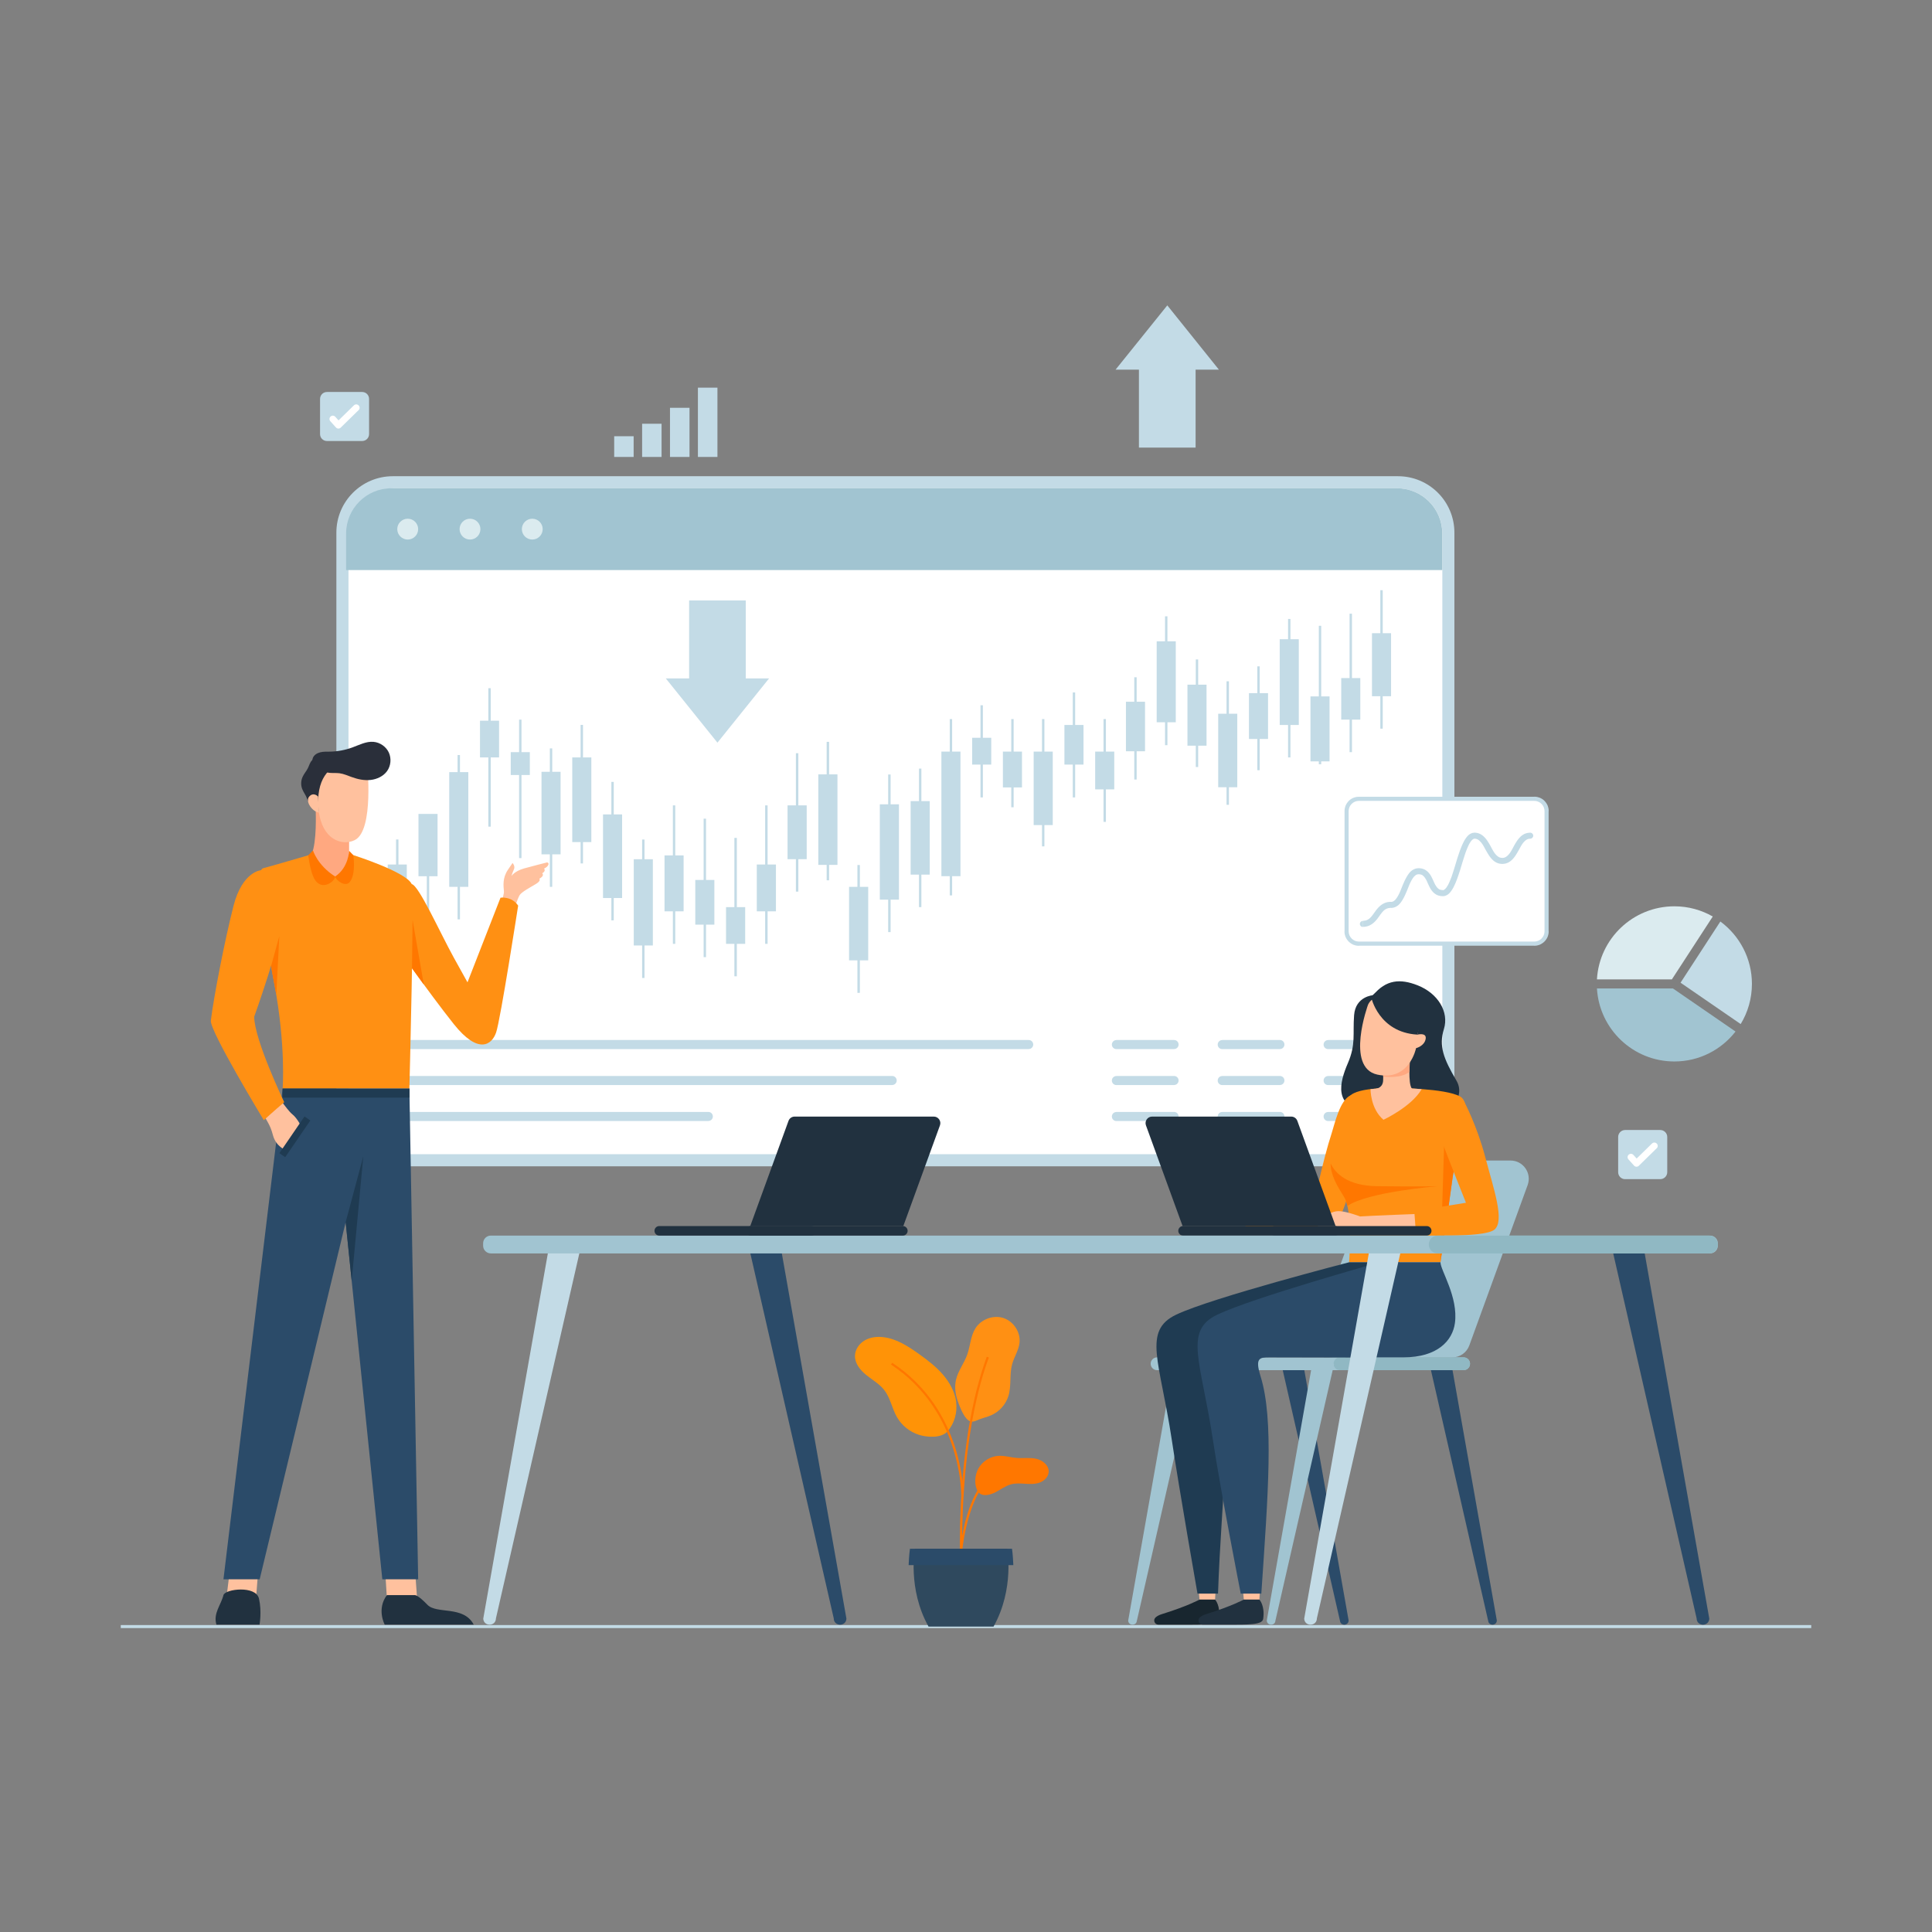 <?xml version="1.0" encoding="UTF-8"?>
<!DOCTYPE svg PUBLIC "-//W3C//DTD SVG 1.0//EN" "http://www.w3.org/TR/2001/REC-SVG-20010904/DTD/svg10.dtd">
<!-- Creator: CorelDRAW 2019 (64-Bit) -->
<svg xmlns="http://www.w3.org/2000/svg" xml:space="preserve" width="0.8in" height="0.8in" version="1.0" style="shape-rendering:geometricPrecision; text-rendering:geometricPrecision; image-rendering:optimizeQuality; fill-rule:evenodd; clip-rule:evenodd"
viewBox="0 0 30780 30780"
 xmlns:xlink="http://www.w3.org/1999/xlink">
 <rect x="0" y="0" width="30780" height="30780" fill="#808080" stroke="none"/>
 <defs>
  <style type="text/css">
   <![CDATA[
    .fil0 {fill:none}
    .fil16 {fill:#18262F;fill-rule:nonzero}
    .fil14 {fill:#1F3B52;fill-rule:nonzero}
    .fil13 {fill:#21313F;fill-rule:nonzero}
    .fil12 {fill:#2A2F3A;fill-rule:nonzero}
    .fil9 {fill:#2B4B69;fill-rule:nonzero}
    .fil8 {fill:#2F495E;fill-rule:nonzero}
    .fil15 {fill:#90B8C3;fill-rule:nonzero}
    .fil3 {fill:#A1C4D1;fill-rule:nonzero}
    .fil1 {fill:#C3DBE6;fill-rule:nonzero}
    .fil4 {fill:#DBEBEF;fill-rule:nonzero}
    .fil7 {fill:#FF7700;fill-rule:nonzero}
    .fil6 {fill:#FF9013;fill-rule:nonzero}
    .fil5 {fill:#FF9307;fill-rule:nonzero}
    .fil11 {fill:#FFA880;fill-rule:nonzero}
    .fil10 {fill:#FFC19E;fill-rule:nonzero}
    .fil2 {fill:white;fill-rule:nonzero}
   ]]>
  </style>
 </defs>
 <g id="Layer_x0020_1">
  <rect class="fil0" width="30780" height="30780"/>
  <g id="_2091382890640">
   <g>
    <g>
     <polygon class="fil1" points="28856,25938 1924,25938 1924,25890 28856,25890 "/>
    </g>
   </g>
   <g id="_2091382865392">
    <g>
     <path class="fil1" d="M5359 17682l0 -9196c0,-496 402,-899 899,-899l16014 0c497,0 899,402 899,899l0 9196c0,496 -402,899 -899,899l-16014 0c-496,0 -899,-402 -899,-899z"/>
     <path class="fil2" d="M6306 18388c-417,0 -754,-338 -754,-754l0 -9133c0,-399 323,-722 722,-722l15983 0c399,0 722,323 722,722l0 9133c0,417 -338,754 -754,754l-15918 0z"/>
     <path class="fil3" d="M6235 7779l16021 0c399,0 722,323 722,722l0 581 -17464 0 0 -581c0,-399 323,-722 722,-722z"/>
     <g>
      <path class="fil4" d="M6662 8430c0,92 -75,166 -166,166 -92,0 -167,-75 -167,-166 0,-92 75,-166 167,-166 92,0 166,75 166,166z"/>
      <path class="fil4" d="M7654 8430c0,92 -75,166 -166,166 -92,0 -166,-75 -166,-166 0,-92 75,-166 166,-166 92,0 166,75 166,166z"/>
      <path class="fil4" d="M8646 8430c0,92 -75,166 -166,166 -92,0 -166,-75 -166,-166 0,-92 75,-166 166,-166 92,0 166,75 166,166z"/>
     </g>
    </g>
    <g>
     <g>
      <path class="fil1" d="M6452 16714c-40,0 -72,-32 -72,-72 0,-40 32,-72 72,-72l0 145zm9937 0l-9937 0 0 -145 9937 0 0 145zm0 -145c40,0 72,32 72,72 0,40 -32,72 -72,72l0 -145z"/>
     </g>
     <g>
      <path class="fil1" d="M6452 17287c-40,0 -72,-32 -72,-72 0,-40 32,-72 72,-72l0 145zm7762 0l-7762 0 0 -145 7762 0 0 145zm0 -145c40,0 72,32 72,72 0,40 -32,72 -72,72l0 -145z"/>
     </g>
     <g>
      <path class="fil1" d="M6452 17860c-40,0 -72,-32 -72,-72 0,-40 32,-72 72,-72l0 145zm4833 0l-4833 0 0 -145 4833 0 0 145zm0 -145c40,0 72,32 72,72 0,40 -32,72 -72,72l0 -145z"/>
     </g>
     <g>
      <g>
       <path class="fil1" d="M17786 16714c-40,0 -72,-32 -72,-72 0,-40 32,-72 72,-72l0 145zm919 0l-919 0 0 -145 919 0 0 145zm0 -145c40,0 72,32 72,72 0,40 -32,72 -72,72l0 -145z"/>
      </g>
      <g>
       <path class="fil1" d="M17786 17287c-40,0 -72,-32 -72,-72 0,-40 32,-72 72,-72l0 145zm919 0l-919 0 0 -145 919 0 0 145zm0 -145c40,0 72,32 72,72 0,40 -32,72 -72,72l0 -145z"/>
      </g>
      <g>
       <path class="fil1" d="M17786 17860c-40,0 -72,-32 -72,-72 0,-40 32,-72 72,-72l0 145zm919 0l-919 0 0 -145 919 0 0 145zm0 -145c40,0 72,32 72,72 0,40 -32,72 -72,72l0 -145z"/>
      </g>
      <g>
       <path class="fil1" d="M19472 16714c-40,0 -72,-32 -72,-72 0,-40 32,-72 72,-72l0 145zm919 0l-919 0 0 -145 919 0 0 145zm0 -145c40,0 72,32 72,72 0,40 -32,72 -72,72l0 -145z"/>
      </g>
      <g>
       <path class="fil1" d="M19472 17287c-40,0 -72,-32 -72,-72 0,-40 32,-72 72,-72l0 145zm919 0l-919 0 0 -145 919 0 0 145zm0 -145c40,0 72,32 72,72 0,40 -32,72 -72,72l0 -145z"/>
      </g>
      <g>
       <path class="fil1" d="M19472 17860c-40,0 -72,-32 -72,-72 0,-40 32,-72 72,-72l0 145zm919 0l-919 0 0 -145 919 0 0 145zm0 -145c40,0 72,32 72,72 0,40 -32,72 -72,72l0 -145z"/>
      </g>
      <g>
       <path class="fil1" d="M21159 16714c-40,0 -72,-32 -72,-72 0,-40 32,-72 72,-72l0 145zm919 0l-919 0 0 -145 919 0 0 145zm0 -145c40,0 72,32 72,72 0,40 -32,72 -72,72l0 -145z"/>
      </g>
      <g>
       <path class="fil1" d="M21159 17287c-40,0 -72,-32 -72,-72 0,-40 32,-72 72,-72l0 145zm919 0l-919 0 0 -145 919 0 0 145zm0 -145c40,0 72,32 72,72 0,40 -32,72 -72,72l0 -145z"/>
      </g>
      <g>
       <path class="fil1" d="M21159 17860c-40,0 -72,-32 -72,-72 0,-40 32,-72 72,-72l0 145zm919 0l-919 0 0 -145 919 0 0 145zm0 -145c40,0 72,32 72,72 0,40 -32,72 -72,72l0 -145z"/>
      </g>
     </g>
     <g>
      <g>
       <polygon class="fil1" points="21991,11609 21991,9403 22029,9403 22029,11609 "/>
      </g>
      <g>
       <polygon class="fil1" points="21858,11092 21858,10088 22162,10088 22162,11092 "/>
      </g>
      <g>
       <polygon class="fil1" points="21501,11983 21501,9777 21539,9777 21539,11983 "/>
      </g>
      <g>
       <polygon class="fil1" points="21368,11465 21368,10803 21672,10803 21672,11465 "/>
      </g>
      <g>
       <polygon class="fil1" points="21011,12176 21011,9970 21049,9970 21049,12176 "/>
      </g>
      <g>
       <polygon class="fil1" points="20878,12130 20878,11095 21182,11095 21182,12130 "/>
      </g>
      <g>
       <polygon class="fil1" points="20521,12067 20521,9861 20559,9861 20559,12067 "/>
      </g>
      <g>
       <polygon class="fil1" points="20388,11550 20388,10184 20692,10184 20692,11550 "/>
      </g>
      <g>
       <polygon class="fil1" points="20031,12271 20031,10616 20069,10616 20069,12271 "/>
      </g>
      <g>
       <polygon class="fil1" points="19898,11773 19898,11043 20202,11043 20202,11773 "/>
      </g>
      <g>
       <polygon class="fil1" points="19541,12822 19541,10854 19579,10854 19579,12822 "/>
      </g>
      <g>
       <polygon class="fil1" points="19408,12542 19408,11371 19712,11371 19712,12542 "/>
      </g>
      <g>
       <polygon class="fil1" points="19051,12220 19051,10506 19089,10506 19089,12220 "/>
      </g>
      <g>
       <polygon class="fil1" points="18918,11880 18918,10908 19222,10908 19222,11880 "/>
      </g>
      <g>
       <polygon class="fil1" points="18561,11872 18561,9819 18599,9819 18599,11872 "/>
      </g>
      <g>
       <polygon class="fil1" points="18428,11507 18428,10217 18732,10217 18732,11507 "/>
      </g>
      <g>
       <polygon class="fil1" points="18071,12419 18071,10790 18109,10790 18109,12419 "/>
      </g>
      <g>
       <polygon class="fil1" points="17938,11969 17938,11180 18242,11180 18242,11969 "/>
      </g>
      <g>
       <polygon class="fil1" points="17581,13094 17581,11456 17619,11456 17619,13094 "/>
      </g>
      <g>
       <polygon class="fil1" points="17448,12576 17448,11974 17752,11974 17752,12576 "/>
      </g>
      <g>
       <polygon class="fil1" points="17091,12704 17091,11032 17129,11032 17129,12704 "/>
      </g>
      <g>
       <polygon class="fil1" points="16958,12181 16958,11550 17262,11550 17262,12181 "/>
      </g>
      <g>
       <polygon class="fil1" points="16601,13484 16601,11456 16639,11456 16639,13484 "/>
      </g>
      <g>
       <polygon class="fil1" points="16468,13145 16468,11974 16772,11974 16772,13145 "/>
      </g>
      <g>
       <polygon class="fil1" points="16111,12861 16111,11456 16149,11456 16149,12861 "/>
      </g>
      <g>
       <polygon class="fil1" points="15978,12545 15978,11974 16282,11974 16282,12545 "/>
      </g>
      <g>
       <polygon class="fil1" points="15621,12704 15621,11236 15659,11236 15659,12704 "/>
      </g>
      <g>
       <polygon class="fil1" points="15488,12181 15488,11754 15792,11754 15792,12181 "/>
      </g>
      <g>
       <polygon class="fil1" points="15131,14265 15131,11456 15169,11456 15169,14265 "/>
      </g>
      <g>
       <polygon class="fil1" points="14998,13959 14998,11974 15302,11974 15302,13959 "/>
      </g>
      <g>
       <polygon class="fil1" points="14641,14452 14641,12245 14679,12245 14679,14452 "/>
      </g>
      <g>
       <polygon class="fil1" points="14508,13934 14508,12763 14812,12763 14812,13934 "/>
      </g>
      <g>
       <polygon class="fil1" points="14150,14850 14150,12339 14189,12339 14189,14850 "/>
      </g>
      <g>
       <polygon class="fil1" points="14017,14333 14017,12814 14322,12814 14322,14333 "/>
      </g>
      <g>
       <polygon class="fil1" points="13660,15818 13660,13781 13699,13781 13699,15818 "/>
      </g>
      <g>
       <polygon class="fil1" points="13527,15300 13527,14129 13832,14129 13832,15300 "/>
      </g>
      <g>
       <polygon class="fil1" points="13170,14025 13170,11819 13209,11819 13209,14025 "/>
      </g>
      <g>
       <polygon class="fil1" points="13037,13779 13037,12337 13342,12337 13342,13779 "/>
      </g>
      <g>
       <polygon class="fil1" points="12680,14205 12680,12000 12719,12000 12719,14205 "/>
      </g>
      <g>
       <polygon class="fil1" points="12547,13688 12547,12831 12852,12831 12852,13688 "/>
      </g>
      <g>
       <polygon class="fil1" points="12190,15037 12190,12831 12229,12831 12229,15037 "/>
      </g>
      <g>
       <polygon class="fil1" points="12057,14519 12057,13773 12362,13773 12362,14519 "/>
      </g>
      <g>
       <polygon class="fil1" points="11700,15554 11700,13349 11739,13349 11739,15554 "/>
      </g>
      <g>
       <polygon class="fil1" points="11567,15037 11567,14452 11872,14452 11872,15037 "/>
      </g>
      <g>
       <polygon class="fil1" points="11210,15249 11210,13043 11248,13043 11248,15249 "/>
      </g>
      <g>
       <polygon class="fil1" points="11077,14731 11077,14019 11381,14019 11381,14731 "/>
      </g>
      <g>
       <polygon class="fil1" points="10720,15037 10720,12831 10758,12831 10758,15037 "/>
      </g>
      <g>
       <polygon class="fil1" points="10587,14519 10587,13628 10891,13628 10891,14519 "/>
      </g>
      <g>
       <polygon class="fil1" points="10230,15581 10230,13375 10268,13375 10268,15581 "/>
      </g>
      <g>
       <polygon class="fil1" points="10097,15063 10097,13689 10401,13689 10401,15063 "/>
      </g>
      <g>
       <polygon class="fil1" points="9740,14663 9740,12457 9778,12457 9778,14663 "/>
      </g>
      <g>
       <polygon class="fil1" points="9607,14307 9607,12975 9911,12975 9911,14307 "/>
      </g>
      <g>
       <polygon class="fil1" points="9250,13756 9250,11549 9288,11549 9288,13756 "/>
      </g>
      <g>
       <polygon class="fil1" points="9117,13416 9117,12067 9421,12067 9421,13416 "/>
      </g>
      <g>
       <polygon class="fil1" points="8760,14129 8760,11923 8798,11923 8798,14129 "/>
      </g>
      <g>
       <polygon class="fil1" points="8627,13611 8627,12296 8931,12296 8931,13611 "/>
      </g>
      <g>
       <polygon class="fil1" points="8270,13671 8270,11465 8308,11465 8308,13671 "/>
      </g>
      <g>
       <polygon class="fil1" points="8137,12347 8137,11983 8441,11983 8441,12347 "/>
      </g>
      <g>
       <polygon class="fil1" points="7780,13170 7780,10964 7818,10964 7818,13170 "/>
      </g>
      <g>
       <polygon class="fil1" points="7647,12067 7647,11482 7951,11482 7951,12067 "/>
      </g>
      <g>
       <polygon class="fil1" points="7290,14647 7290,12029 7328,12029 7328,14647 "/>
      </g>
      <g>
       <polygon class="fil1" points="7157,14129 7157,12301 7461,12301 7461,14129 "/>
      </g>
      <g>
       <polygon class="fil1" points="6800,15733 6800,13527 6838,13527 6838,15733 "/>
      </g>
      <g>
       <polygon class="fil1" points="6667,13960 6667,12967 6971,12967 6971,13960 "/>
      </g>
      <g>
       <polygon class="fil1" points="6310,15580 6310,13374 6348,13374 6348,15580 "/>
      </g>
      <g>
       <polygon class="fil1" points="6177,15063 6177,13773 6481,13773 6481,15063 "/>
      </g>
     </g>
    </g>
   </g>
   <g>
    <path class="fil4" d="M27287 14602l-651 1001 -1194 0c37,-649 575,-1164 1234,-1164 222,0 431,59 612,163z"/>
    <path class="fil1" d="M27911 15675c0,234 -65,453 -179,640l-958 -659 634 -975c305,225 503,587 503,994z"/>
    <path class="fil3" d="M27650 16434c-226,290 -578,477 -974,477 -658,0 -1196,-514 -1234,-1163l1211 0 997 686z"/>
   </g>
   <g>
    <g>
     <path class="fil1" d="M21650 14936l2793 0 0 131 -2793 0 0 0 0 -131zm-229 -98l131 0 0 0 0 5 1 5 0 5 1 4 1 5 1 5 2 5 2 4 2 5 2 4 2 4 3 4 3 4 3 3 3 3 4 4 4 4 3 3 3 3 4 3 4 3 4 2 4 2 5 2 4 2 5 2 5 1 5 1 4 1 5 0 5 1 5 0 0 131 -12 0 -12 -1 -11 -1 -12 -2 -11 -3 -11 -3 -10 -3 -11 -4 -10 -5 -10 -5 -10 -6 -9 -6 -9 -6 -9 -7 -9 -8 -8 -7 -7 -8 -8 -9 -7 -9 -6 -9 -6 -9 -6 -10 -5 -10 -5 -10 -4 -11 -3 -10 -3 -11 -3 -11 -2 -12 -1 -11 -1 -12 0 -12 0 0zm131 -1914l0 1914 -131 0 0 -1914 0 0 131 0zm98 -230l0 131 0 0 -5 0 -5 1 -5 0 -4 1 -5 1 -5 1 -5 2 -4 2 -4 2 -5 2 -4 2 -4 3 -4 3 -3 3 -3 3 -3 3 -4 4 -3 3 -3 4 -3 4 -3 4 -2 4 -2 4 -2 5 -2 4 -2 5 -1 5 -1 5 -1 4 0 5 -1 5 0 5 -131 0 0 -12 1 -12 1 -11 2 -12 3 -11 3 -11 3 -10 4 -11 5 -10 5 -10 6 -10 6 -9 6 -9 7 -9 7 -8 7 -8 8 -8 9 -8 9 -7 9 -6 9 -6 10 -5 9 -5 11 -5 11 -4 10 -3 11 -3 11 -3 12 -2 11 -1 12 -1 12 0 0 0zm2793 131l-2793 0 0 -131 2793 0 0 0 0 131zm229 98l-131 0 0 0 0 -5 -1 -5 0 -5 -1 -4 -1 -5 -1 -5 -2 -5 -2 -4 -2 -5 -2 -4 -2 -4 -3 -4 -3 -4 -3 -4 -3 -3 -4 -4 -3 -3 -3 -3 -3 -3 -4 -3 -4 -3 -4 -2 -5 -2 -4 -2 -4 -2 -5 -2 -5 -1 -5 -1 -4 -1 -5 0 -5 -1 -5 0 0 -131 12 0 12 1 11 1 12 2 11 3 11 3 10 3 11 4 11 5 9 5 10 5 9 6 9 6 9 7 9 8 8 8 7 8 7 8 7 9 6 9 6 9 6 10 5 10 5 10 4 11 3 10 3 11 3 11 2 12 1 11 1 12 0 12 0 0zm-131 1914l0 -1914 131 0 0 1914 0 0 -131 0zm-98 229l0 -131 0 0 5 0 5 -1 5 0 4 -1 5 -1 5 -1 5 -2 4 -2 5 -2 4 -2 4 -2 4 -3 4 -3 3 -3 3 -3 4 -4 4 -4 3 -3 3 -3 3 -4 3 -4 2 -4 2 -4 2 -5 2 -4 2 -5 1 -5 1 -5 1 -4 0 -5 1 -5 0 -5 131 0 0 12 -1 12 -1 11 -2 12 -3 11 -3 11 -3 10 -4 11 -5 10 -5 10 -6 10 -6 9 -6 9 -7 9 -8 9 -7 8 -8 7 -9 8 -9 7 -9 6 -9 6 -10 6 -10 5 -10 5 -11 4 -10 3 -11 3 -11 3 -12 2 -11 1 -12 1 -12 0 0 0z"/>
     <path id="1" class="fil2" d="M24443 15001l-2793 0c-90,0 -164,-73 -164,-164l0 -1914c0,-90 73,-164 164,-164l2793 0c90,0 164,73 164,164l0 1914c0,90 -73,164 -164,164z"/>
    </g>
    <g>
     <path class="fil1" d="M21713 14768c-27,0 -48,-22 -48,-48 0,-27 22,-48 48,-48l0 96zm444 -400l0 96 0 0 -16 1 -15 2 -13 3 -13 4 -12 5 -12 6 -11 7 -11 8 -10 9 -10 10 -10 11 -10 12 -10 13 -10 13 -10 14 -10 14 -10 14 -11 15 -11 15 -12 14 -12 14 -13 14 -14 13 -15 13 -16 12 -17 11 -18 10 -20 9 -21 7 -22 5 -23 3 -24 1 0 -96 16 -1 15 -2 14 -3 12 -4 12 -5 11 -6 11 -7 11 -8 10 -9 10 -10 10 -11 10 -12 10 -13 10 -13 10 -14 10 -14 10 -14 11 -15 11 -15 12 -14 12 -14 13 -14 14 -13 15 -13 16 -12 17 -11 18 -10 20 -9 21 -7 22 -5 23 -3 24 -1 0 0zm0 0c27,0 48,22 48,48 0,27 -22,48 -48,48l0 -96zm444 -536l0 96 0 0 -13 1 -12 3 -11 4 -11 7 -11 9 -12 11 -11 13 -11 15 -11 17 -11 19 -11 21 -11 22 -10 23 -10 24 -10 25 -10 25 -10 25 -11 25 -11 25 -11 25 -12 24 -13 24 -13 23 -14 22 -15 21 -17 20 -18 18 -20 15 -23 13 -24 10 -26 6 -27 2 0 -96 13 -1 12 -3 11 -4 11 -7 11 -9 12 -11 11 -13 11 -15 11 -17 11 -19 11 -21 11 -22 10 -23 10 -24 10 -25 10 -25 10 -25 11 -25 11 -25 11 -25 12 -24 13 -24 13 -23 14 -22 15 -21 17 -20 18 -18 20 -15 23 -13 24 -10 26 -6 27 -2 0 0zm0 0c27,0 48,22 48,48 0,27 -22,48 -48,48l0 -96zm383 349l0 96 0 0 -25 -1 -24 -4 -22 -6 -21 -8 -19 -11 -17 -12 -16 -13 -14 -15 -13 -15 -12 -16 -11 -17 -9 -17 -9 -17 -8 -17 -8 -17 -8 -17 -7 -16 -7 -16 -7 -15 -8 -15 -8 -13 -8 -12 -8 -11 -8 -10 -8 -8 -9 -8 -9 -7 -9 -5 -11 -4 -12 -3 -13 -2 -15 -1 0 -96 25 1 24 4 22 6 21 8 19 11 17 12 16 13 14 15 13 15 12 16 11 17 9 17 9 17 8 17 8 17 8 17 7 16 7 15 7 15 8 15 8 13 8 12 8 11 8 10 8 8 9 8 9 7 9 5 11 4 12 3 13 2 15 1 0 0zm0 0c27,0 48,22 48,48 0,27 -22,48 -48,48l0 -96zm506 -915l0 96 0 0 -8 1 -9 4 -11 7 -13 12 -14 16 -14 21 -15 25 -14 29 -14 32 -14 34 -14 37 -13 39 -13 40 -13 41 -13 42 -13 43 -13 43 -13 43 -14 42 -14 42 -14 40 -15 39 -15 37 -16 35 -16 33 -18 31 -19 28 -20 25 -23 22 -26 17 -30 12 -32 4 0 -96 8 -1 9 -4 11 -7 13 -12 14 -16 14 -21 15 -25 14 -29 14 -32 14 -34 14 -37 13 -39 13 -40 13 -41 13 -42 13 -43 13 -43 13 -43 14 -42 14 -42 14 -40 15 -39 15 -37 16 -35 16 -33 18 -31 19 -28 20 -25 23 -22 26 -17 30 -12 32 -4 0 0zm0 0c27,0 48,22 48,48 0,27 -22,48 -48,48l0 -96zm445 402l0 96 0 0 -26 -2 -25 -4 -23 -7 -22 -9 -20 -12 -19 -13 -17 -15 -16 -16 -15 -17 -14 -18 -13 -18 -12 -19 -12 -19 -11 -19 -11 -19 -11 -19 -10 -19 -10 -18 -10 -18 -10 -17 -10 -16 -11 -15 -11 -14 -11 -12 -11 -11 -11 -10 -11 -8 -12 -7 -12 -5 -12 -4 -14 -2 -15 -1 0 -96 26 2 25 4 23 7 22 9 20 12 19 13 17 15 16 16 15 17 14 18 13 18 12 19 12 19 11 19 11 19 10 19 10 19 10 18 10 18 10 17 10 16 11 15 11 14 11 12 11 11 11 9 11 8 11 7 12 5 12 4 13 2 15 1 0 0zm0 0c27,0 48,22 48,48 0,27 -22,48 -48,48l0 -96zm444 -402l0 96 -15 1 -13 2 -12 4 -12 5 -11 7 -11 8 -11 9 -11 11 -11 12 -11 14 -11 15 -10 16 -10 17 -10 18 -10 18 -10 19 -11 19 -11 19 -11 19 -12 19 -12 19 -13 18 -14 18 -15 17 -16 16 -17 15 -19 13 -20 12 -22 9 -23 7 -25 4 -26 2 0 -96 15 -1 13 -2 12 -4 12 -5 11 -7 11 -8 11 -9 11 -11 11 -12 11 -14 11 -15 10 -16 10 -17 10 -18 10 -18 10 -19 10 -19 11 -19 11 -19 12 -19 12 -19 13 -18 14 -18 15 -17 16 -16 17 -15 19 -13 20 -12 22 -9 23 -7 25 -4 26 -2zm0 0c27,0 48,22 48,48 0,27 -22,48 -48,48l0 -96z"/>
    </g>
   </g>
   <g>
    <g>
     <path class="fil5" d="M15235 22341c-21,-166 -106,-318 -215,-444 -109,-126 -243,-228 -379,-325 -173,-124 -359,-245 -571,-269 -101,-12 -206,1 -294,52 -87,51 -153,144 -155,246 -2,124 87,231 183,308 97,77 208,140 284,237 98,126 123,295 203,433 76,132 204,234 349,280 130,41 357,58 456,-56 109,-123 158,-300 137,-461z"/>
     <path class="fil6" d="M15270 22352c-46,-117 -68,-248 -39,-371 33,-142 129,-261 178,-398 50,-139 53,-297 132,-422 91,-144 285,-216 447,-162 162,54 276,229 254,399 -15,118 -85,221 -117,336 -45,164 -9,343 -59,506 -42,136 -146,252 -276,308 -62,27 -128,42 -190,66 -42,16 -90,44 -136,32 -95,-26 -163,-212 -195,-294z"/>
     <path class="fil7" d="M15586 23398c64,-117 191,-197 325,-204 95,-5 188,25 283,33 105,9 213,-9 316,14 103,23 206,108 197,213 -6,77 -70,139 -143,166 -72,26 -151,24 -228,19 -77,-5 -155,-11 -229,9 -89,24 -164,83 -245,125 -87,45 -226,83 -285,-16 -61,-103 -46,-258 9,-359z"/>
     <g>
      <polygon class="fil7" points="16072,23369 16076,23404 16018,23413 15962,23429 15910,23451 15861,23479 15814,23511 15770,23548 15728,23590 15689,23635 15653,23684 15619,23736 15587,23791 15557,23847 15530,23906 15505,23965 15482,24025 15461,24086 15442,24146 15424,24206 15409,24264 15395,24322 15383,24377 15372,24429 15362,24479 15354,24526 15348,24569 15342,24607 15337,24641 15334,24669 15331,24692 15330,24709 15328,24720 15328,24723 15293,24720 15294,24717 15295,24706 15297,24689 15299,24665 15303,24636 15307,24602 15313,24563 15320,24520 15328,24473 15338,24423 15349,24370 15361,24314 15375,24256 15391,24197 15408,24136 15428,24075 15449,24013 15473,23952 15498,23891 15526,23832 15556,23774 15589,23718 15624,23664 15662,23614 15703,23566 15746,23523 15793,23484 15842,23449 15895,23420 15951,23396 16010,23379 "/>
     </g>
     <g>
      <polygon class="fil7" points="15721,21615 15754,21627 15707,21761 15663,21898 15623,22037 15586,22178 15553,22320 15522,22464 15494,22608 15469,22752 15446,22895 15426,23038 15408,23179 15393,23319 15379,23456 15368,23590 15358,23721 15350,23849 15343,23972 15338,24091 15334,24205 15331,24313 15330,24416 15328,24511 15328,24600 15329,24681 15330,24755 15331,24820 15332,24877 15333,24924 15335,24962 15336,24989 15336,25006 15337,25011 15302,25013 15302,25007 15301,24990 15300,24963 15298,24925 15297,24878 15296,24821 15295,24756 15294,24682 15293,24600 15294,24511 15295,24415 15296,24313 15299,24204 15303,24090 15308,23971 15315,23847 15323,23719 15333,23587 15345,23452 15358,23315 15374,23175 15392,23033 15412,22890 15434,22746 15460,22601 15488,22457 15519,22313 15552,22169 15590,22028 15630,21888 15674,21750 "/>
     </g>
     <g>
      <polygon class="fil7" points="14195,21740 14214,21711 14319,21784 14418,21860 14510,21940 14595,22021 14675,22105 14749,22190 14817,22277 14880,22365 14938,22453 14991,22542 15039,22630 15083,22719 15122,22806 15157,22892 15189,22977 15217,23060 15241,23141 15262,23219 15281,23294 15296,23366 15309,23434 15320,23498 15329,23558 15336,23613 15341,23663 15345,23707 15347,23746 15349,23778 15350,23804 15350,23823 15350,23835 15350,23839 15316,23838 15316,23835 15316,23824 15315,23805 15314,23780 15313,23748 15310,23710 15306,23666 15301,23617 15294,23562 15286,23503 15275,23440 15262,23373 15247,23302 15228,23228 15207,23150 15183,23071 15156,22989 15125,22905 15090,22820 15051,22733 15008,22646 14961,22559 14908,22472 14851,22384 14790,22298 14722,22212 14649,22128 14571,22046 14486,21965 14396,21887 14299,21812 "/>
     </g>
    </g>
    <g>
     <path class="fil8" d="M16044 24674l-734 0 -734 0c0,0 -120,638 217,1240l518 0 518 0c337,-602 217,-1240 217,-1240z"/>
     <path class="fil9" d="M16144 24935c-6,-162 -21,-261 -21,-261l-813 0 -813 0c0,0 -15,99 -21,261l1667 0z"/>
    </g>
   </g>
   <g>
    <polygon class="fil1" points="19048,7131 18145,7131 18145,5741 19048,5741 "/>
    <polygon class="fil1" points="18597,4865 17773,5889 19419,5889 "/>
   </g>
   <g>
    <polygon class="fil1" points="10979,9566 11881,9566 11881,10956 10979,10956 "/>
    <polygon class="fil1" points="11430,11832 12253,10808 10607,10808 "/>
   </g>
   <g>
    <path class="fil1" d="M5770 7026l-561 0c-61,0 -110,-49 -110,-110l0 -561c0,-61 49,-110 110,-110l561 0c61,0 110,49 110,110l0 561c0,61 -49,110 -110,110z"/>
    <g>
     <g>
      <path class="fil2" d="M5263 6711c-20,-22 -18,-56 4,-75 22,-20 56,-18 75,4l-79 71zm89 99l-89 -99 79 -71 89 99 -2 74 -77 -2zm79 -71c20,22 18,56 -4,75 -22,20 -56,18 -75,-4l79 -71zm282 -205l-285 279 -75 -76 285 -279 75 76zm-75 -76c21,-21 55,-20 76,1 21,21 20,55 -1,76l-75 -76z"/>
     </g>
    </g>
   </g>
   <g>
    <path class="fil1" d="M26451 18786l-561 0c-61,0 -110,-50 -110,-111l0 -561c0,-61 50,-111 110,-111l561 0c61,0 111,50 111,111l0 561c0,61 -50,111 -111,111z"/>
    <g>
     <g>
      <path class="fil2" d="M25944 18471c-20,-22 -18,-56 4,-75 22,-20 56,-18 75,4l-79 71zm89 99l-89 -99 79 -71 89 99 -2 74 -77 -2zm79 -71c20,22 18,56 -4,75 -22,20 -56,18 -75,-4l79 -71zm282 -205l-285 279 -75 -76 285 -279 75 76zm-75 -76c21,-21 55,-20 76,1 21,21 20,55 -1,76l-75 -76z"/>
     </g>
    </g>
   </g>
   <g>
    <polygon class="fil1" points="10095,7280 9785,7280 9785,6950 10095,6950 "/>
    <polygon class="fil1" points="10540,7280 10230,7280 10230,6751 10540,6751 "/>
    <polygon class="fil1" points="10985,7280 10674,7280 10674,6497 10985,6497 "/>
    <polygon class="fil1" points="11430,7280 11119,7280 11119,6176 11430,6176 "/>
   </g>
   <g>
    <polygon class="fil10" points="6645,25469 6164,25469 6116,24689 6587,24659 "/>
    <polygon class="fil10" points="4080,25452 3610,25438 3694,24753 4129,24820 "/>
    <g>
     <polygon class="fil9" points="4503,17342 3560,25161 4137,25161 5507,19471 6091,25161 6662,25161 6522,17342 "/>
    </g>
    <path class="fil10" d="M7940 14464c0,0 96,-184 88,-268 -7,-85 -24,-206 62,-336 20,-30 76,-111 76,-111 0,0 46,49 22,101 -24,52 -40,108 -40,108 0,0 42,-76 200,-122 74,-22 366,-96 366,-96 41,1 36,60 -46,98 0,0 36,37 -30,75 0,0 47,35 -46,87 0,0 37,30 -59,86 -85,51 -223,125 -253,173 -41,65 -106,287 -106,287l-234 -84z"/>
    <g>
     <path class="fil6" d="M4912 13626c0,0 -587,172 -721,207 -133,35 0,884 183,1860 182,976 129,1649 129,1649l2019 0c0,0 84,-3150 37,-3257 -84,-193 -931,-462 -931,-462l-716 2z"/>
    </g>
    <path class="fil11" d="M5030 12928c0,0 20,484 -64,678l103 195 271 165 172 -129 50 -147 0 -762 -532 0z"/>
    <g>
     <path class="fil12" d="M4815 12571c-24,-62 -22,-133 6,-194 22,-50 60,-90 84,-139 21,-42 32,-91 66,-125 34,-34 86,-45 133,-36 47,9 89,37 123,71 46,47 79,107 94,171 18,78 9,160 -7,238 -14,71 -35,144 -84,198 -39,42 -93,69 -150,74 -56,5 -138,-11 -169,-64 -15,-26 -23,-56 -37,-83 -19,-37 -44,-72 -59,-112z"/>
    </g>
    <path class="fil10" d="M5848 12158c0,0 117,1072 -196,1226 -203,100 -527,-7 -576,-484 -49,-477 166,-710 416,-742 220,-28 356,0 356,0z"/>
    <path class="fil10" d="M5069 12691c0,0 -73,-80 -143,0 -70,80 58,246 155,254l-13 -254z"/>
    <g>
     <path class="fil12" d="M5233 12311c58,8 117,1 175,8 68,9 131,38 196,61 96,35 198,57 300,46 101,-11 202,-58 262,-140 61,-84 72,-202 29,-296 -43,-94 -140,-162 -244,-171 -116,-10 -225,48 -334,88 -116,43 -240,66 -364,68 -51,1 -103,-2 -152,11 -50,12 -98,42 -117,90 -24,61 16,108 60,143 58,45 115,81 190,91z"/>
    </g>
    <path class="fil7" d="M4986 13547c0,0 67,234 354,419 -9,88 -255,266 -360,-27 -52,-145 -68,-313 -68,-313l74 -78z"/>
    <path class="fil7" d="M5340 13966c216,-149 222,-411 222,-411l66 68c0,0 49,292 -54,427 -71,92 -224,-28 -234,-84z"/>
    <path class="fil10" d="M4365 17372c0,0 204,309 291,379 88,70 155,219 155,219l-259 352c0,0 -155,-52 -204,-238 -49,-186 -96,-207 -176,-386 -81,-179 -81,-179 -81,-179l274 -147z"/>
    <g>
     <path class="fil6" d="M4161 13863c0,0 -299,18 -440,566 -140,547 -315,1448 -362,1831 -20,163 844,1586 844,1586 0,0 172,-156 325,-286 0,0 -478,-998 -478,-1363 0,0 429,-1191 442,-1551 14,-365 16,-746 -332,-784z"/>
    </g>
    <g>
     <path class="fil6" d="M6559 14085c112,17 454,779 671,1172 218,393 218,393 218,393l526 -1348c0,0 176,-28 281,126 0,0 -281,1818 -351,2021 -70,204 -288,351 -674,-133 -386,-484 -1053,-1425 -1109,-1530 -56,-105 -211,-800 437,-702z"/>
    </g>
    <path class="fil13" d="M6164 25413l449 0c0,0 49,0 197,154 147,154 575,7 737,316l-1418 0c0,0 -133,-246 35,-470z"/>
    <g>
     <path class="fil13" d="M3448 25883c-54,-180 72,-311 112,-470 25,-98 517,-159 566,56 47,206 9,414 9,414l-688 0z"/>
    </g>
    <polygon class="fil14" points="4544,18436 4451,18372 4851,17787 4944,17851 "/>
    <polygon class="fil14" points="6524,17487 4503,17487 4503,17342 6524,17342 "/>
    <polygon class="fil14" points="5507,19471 5788,18422 5603,20406 "/>
    <polygon class="fil7" points="6564,15426 6573,14656 6752,15685 "/>
    <path class="fil7" d="M4319 15391l131 -477 -48 931c0,0 -79,-407 -83,-455z"/>
   </g>
   <g>
    <g>
     <g>
      <g>
       <path class="fil9" d="M23708 25818l-934 -4090 349 0 724 4090c-4,88 -134,88 -138,0z"/>
      </g>
      <g>
       <path class="fil9" d="M21347 25818l-934 -4090 349 0 724 4090c-4,88 -134,88 -138,0z"/>
      </g>
      <g>
       <path class="fil3" d="M18113 25818l934 -4090 -349 0 -724 4090c4,88 134,88 138,0z"/>
      </g>
      <g>
       <path class="fil3" d="M24064 18489l-1901 0c-123,0 -232,76 -274,192l-929 2554c-69,190 72,391 274,391l1901 0c123,0 232,-76 274,-192l929 -2554c69,-190 -71,-391 -274,-391z"/>
      </g>
      <g>
       <path class="fil3" d="M23318 21829l-4884 0c-56,0 -102,-46 -102,-102 0,-56 45,-102 102,-102l4884 0c56,0 102,46 102,102 0,56 -46,102 -102,102z"/>
      </g>
      <g>
       <path class="fil15" d="M23318 21829l-1970 0c-56,0 -102,-46 -102,-102 0,-56 46,-102 102,-102l1970 0c56,0 102,46 102,102 0,56 -46,102 -102,102z"/>
      </g>
      <g>
       <path class="fil3" d="M20320 25818l935 -4090 -349 0 -724 4090c4,88 134,88 138,0z"/>
      </g>
     </g>
     <g>
      <path class="fil13" d="M21877 15855c0,0 -281,15 -304,319 -23,304 31,462 -100,766 -131,304 -237,712 310,750 547,37 716,14 884,145 169,131 743,-267 537,-618 -206,-351 -284,-552 -200,-823 84,-271 -93,-569 -421,-697 -275,-108 -501,-91 -707,158z"/>
     </g>
     <g>
      <path class="fil6" d="M21735 17597c0,0 77,239 -112,927 -188,686 -250,915 -427,1043 -110,79 -1354,79 -1354,79l0 -351 1095 -133c0,0 138,-679 278,-1106 48,-148 130,-530 303,-606 173,-75 217,147 217,147z"/>
     </g>
     <g>
      <g>
       <path class="fil6" d="M23141 18771c-52,388 -192,1338 -192,1338l-1455 0c0,0 44,-581 -28,-897 -13,-58 -30,-107 -52,-142 -113,-180 -214,-349 -215,-535 0,-45 6,-91 19,-139 65,-243 163,-782 285,-931 122,-150 728,-131 728,-131 0,0 793,2 1031,135 63,35 88,115 93,211 16,297 -175,797 -214,1090z"/>
      </g>
      <path class="fil7" d="M22906 18898c0,0 -1110,89 -1440,315 -13,-58 -30,-107 -52,-142 -113,-180 -214,-349 -215,-535 74,153 261,355 738,362 768,9 969,0 969,0z"/>
      <path class="fil7" d="M23141 18771c-52,388 -192,1338 -192,1338l70 -2245 336 -183c16,297 -175,797 -214,1090z"/>
     </g>
     <g>
      <path class="fil10" d="M22581 19340c0,0 -694,26 -912,40 0,0 -198,-75 -321,-84 -186,-14 -350,172 -399,351l1609 0 23 -306z"/>
      <g>
       <path class="fil6" d="M23324 17545c0,0 205,382 338,887 133,505 316,1018 147,1158 -168,140 -1249,84 -1249,84l-28 -379 823 -133c0,0 -311,-779 -360,-919 -49,-140 -86,-572 87,-647 173,-75 242,-50 242,-50z"/>
      </g>
     </g>
     <g>
      <g>
       <polygon class="fil10" points="19358,25484 19110,25484 19078,25118 19380,25088 "/>
       <g>
        <path class="fil16" d="M19358 25484c0,0 91,95 61,306 -14,100 -232,93 -599,93l-365 0c-62,0 -90,-77 -42,-117 22,-19 54,-37 97,-50 413,-128 600,-232 600,-232l248 0z"/>
       </g>
      </g>
      <path class="fil14" d="M22294 20109c-2,126 288,555 230,972 -38,274 -273,544 -821,544 -749,0 -1942,-8 -2137,0 -155,7 -229,10 -138,302 215,691 33,1868 -23,3462l-327 0c0,0 -290,-1653 -410,-2453 -187,-1245 -471,-1733 70,-1991 573,-273 2757,-835 2757,-835l799 0z"/>
      <g>
       <polygon class="fil10" points="20064,25484 19816,25484 19783,25118 20086,25088 "/>
       <g>
        <path class="fil13" d="M20064 25484c0,0 91,95 61,306 -14,100 -232,93 -599,93l-366 0c-62,0 -90,-77 -42,-117 22,-19 53,-37 97,-50 413,-128 600,-232 600,-232l248 0z"/>
       </g>
      </g>
      <g>
       <path class="fil9" d="M22949 20109c-2,126 288,555 230,972 -38,274 -273,544 -821,544 -749,0 -1937,0 -2137,0 -155,0 -229,10 -138,302 215,691 119,1882 12,3462l-328 0c0,0 -324,-1653 -444,-2453 -187,-1245 -471,-1733 70,-1991 573,-273 2590,-835 2590,-835l966 0z"/>
      </g>
     </g>
     <g>
      <g>
       <path class="fil10" d="M21835 17352c0,0 -4,310 206,488 0,0 447,-208 608,-487 0,0 -419,-46 -814,-1z"/>
       <path class="fil10" d="M21926 17344c0,0 110,-11 110,-140 0,-129 13,-375 13,-375l414 35c0,0 -35,406 32,480 67,74 67,74 67,74 0,0 -569,97 -635,-74z"/>
      </g>
      <path class="fil11" d="M22036 17151c0,0 272,42 418,-74l9 -214 -427 93 0 195z"/>
      <path class="fil10" d="M21795 16007c0,0 -365,1000 147,1113 512,112 618,-421 618,-421 0,0 132,-32 153,-146 20,-111 -134,-69 -134,-69 0,0 136,-412 -173,-550 -325,-145 -547,-69 -611,73z"/>
      <g>
       <path class="fil13" d="M21844 15884c0,0 117,562 735,599 0,0 159,-398 52,-566 -108,-168 -604,-274 -786,-33z"/>
      </g>
     </g>
    </g>
    <g>
     <g>
      <path class="fil13" d="M21280 19534l-2439 0 -584 -1605c-25,-68 26,-140 98,-140l2216 0c44,0 83,27 98,69l610 1677z"/>
     </g>
     <g>
      <path class="fil13" d="M22730 19685l-2424 0c-42,0 -76,-34 -76,-76 0,-42 34,-76 76,-76l2424 0c42,0 76,34 76,76 0,42 -34,76 -76,76z"/>
     </g>
     <g>
      <path class="fil13" d="M21272 19685l-2424 0c-42,0 -76,-34 -76,-76 0,-42 34,-76 76,-76l2424 0c42,0 76,34 76,76 0,42 -34,76 -76,76z"/>
     </g>
    </g>
   </g>
   <g>
    <path class="fil9" d="M27031 25788l-1362 -5960 509 0 1054 5960c-6,128 -195,128 -202,0z"/>
    <path class="fil9" d="M13284 25788l-1362 -5960 509 0 1054 5960c-6,128 -195,128 -202,0z"/>
    <path class="fil1" d="M7900 25788l1362 -5960 -509 0 -1054 5960c7,128 195,128 202,0z"/>
    <path class="fil1" d="M20979 25788l1362 -5960 -509 0 -1054 5960c6,128 195,128 202,0z"/>
    <path class="fil3" d="M7820 19969l19425 0c68,0 123,-55 123,-123l0 -38c0,-68 -55,-123 -123,-123l-19425 0c-68,0 -123,55 -123,123l0 38c0,68 55,123 123,123z"/>
    <path class="fil15" d="M22905 19969l4322 0c78,0 142,-63 142,-142 0,-78 -64,-142 -142,-142l-4322 0c-78,0 -142,63 -142,142 0,78 64,142 142,142z"/>
   </g>
   <g>
    <g>
     <path class="fil13" d="M11952 19534l2439 0 584 -1605c25,-68 -26,-140 -98,-140l-2217 0c-44,0 -83,27 -98,69l-610 1677z"/>
    </g>
    <g>
     <path class="fil13" d="M10503 19685l2424 0c42,0 76,-34 76,-76 0,-42 -34,-76 -76,-76l-2424 0c-42,0 -76,34 -76,76 0,42 34,76 76,76z"/>
    </g>
    <g>
     <path class="fil13" d="M11960 19685l2424 0c42,0 76,-34 76,-76 0,-42 -34,-76 -76,-76l-2424 0c-42,0 -76,34 -76,76 0,42 34,76 76,76z"/>
    </g>
   </g>
  </g>
 </g>
</svg>
